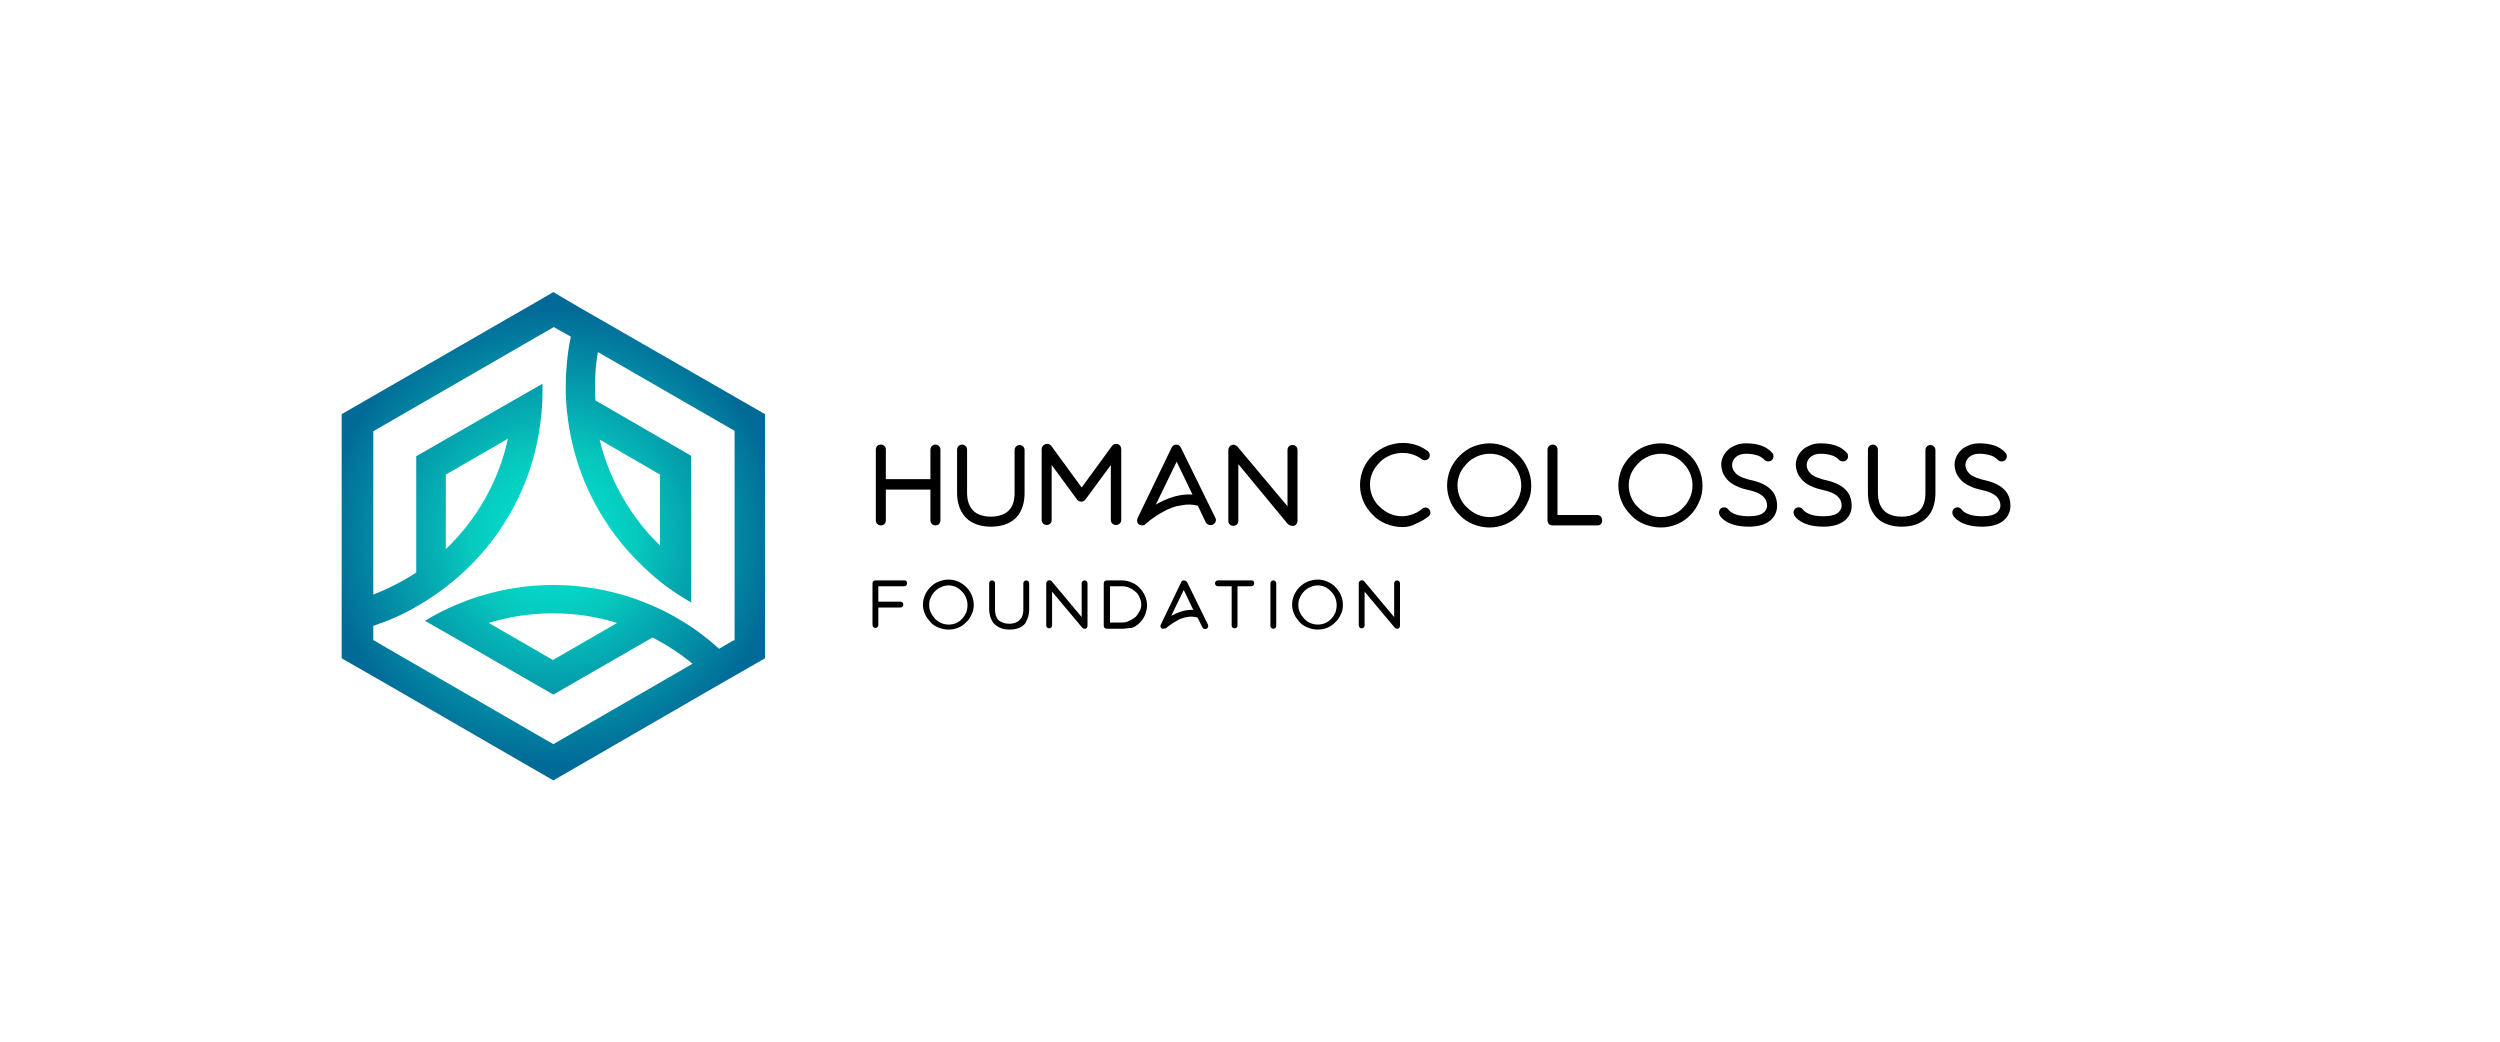 <?xml version="1.0" encoding="utf-8"?>
<!-- Generator: Adobe Illustrator 24.1.0, SVG Export Plug-In . SVG Version: 6.00 Build 0)  -->
<svg version="1.1" id="Warstwa_1" xmlns="http://www.w3.org/2000/svg" xmlns:xlink="http://www.w3.org/1999/xlink" x="0px" y="0px"
	 viewBox="0 0 600 250" style="enable-background:new 0 0 600 250;" xml:space="preserve">
<style type="text/css">
	.st0{fill:#1EA2C1;}
	.st1{fill:url(#SVGID_1_);}
	.st2{fill:url(#SVGID_2_);}
	.st3{fill:#FFFFFF;}
	.st4{fill:url(#SVGID_3_);}
</style>
<g>
	<path d="M225.7,107.9v17c0,0.7-0.5,1.2-1.2,1.2c-0.7,0-1.2-0.6-1.2-1.2v-7.4h-10.7v7.4c0,0.7-0.5,1.2-1.2,1.2
		c-0.7,0-1.2-0.6-1.2-1.2v-17c0-0.7,0.5-1.2,1.2-1.2c0.7,0,1.2,0.5,1.2,1.2v7.1h10.7v-7.1c0-0.7,0.6-1.2,1.2-1.2
		C225.1,106.7,225.7,107.2,225.7,107.9z"/>
	<path d="M237.8,126.4c-1.8,0-3.4-0.4-4.6-1.1c-1.1-0.6-1.9-1.5-2.5-2.6c-1-1.9-1-3.8-1-4.5v-10.3c0-0.7,0.6-1.2,1.2-1.2
		c0.7,0,1.2,0.6,1.2,1.2v10.3c0,0.5,0,2,0.7,3.3c0.4,0.7,0.9,1.3,1.6,1.7c0.9,0.5,2,0.8,3.4,0.8s2.5-0.3,3.4-0.8
		c0.7-0.4,1.2-0.9,1.6-1.6c0.7-1.3,0.7-2.8,0.7-3.3v-10.3c0-0.7,0.6-1.2,1.2-1.2c0.7,0,1.2,0.6,1.2,1.2v10.3c0,0.6,0,2.6-1,4.5
		C244.1,124.4,242.1,126.4,237.8,126.4z"/>
	<path d="M267.8,126c-0.7,0-1.2-0.6-1.2-1.2v-13.2l-6.1,8.3c-0.2,0.3-0.6,0.5-1,0.5s-0.8-0.2-1-0.5l-6.1-8.3v13.2
		c0,0.7-0.5,1.2-1.2,1.2c-0.7,0-1.2-0.6-1.2-1.2v-17c0-0.5,0.3-1,0.9-1.2c0.5-0.2,1.1,0,1.4,0.4l7.3,10l7.3-10
		c0.3-0.4,0.9-0.6,1.4-0.4c0.5,0.2,0.8,0.6,0.8,1.2v17C269.1,125.5,268.5,126,267.8,126z"/>
	<path d="M274.1,126.1c-0.2,0-0.5-0.1-0.7-0.2c-0.5-0.3-0.6-1-0.4-1.5l8.2-17c0.2-0.4,0.6-0.7,1.1-0.7c0.5,0,0.9,0.3,1.1,0.7
		l8.3,16.9c0.3,0.6,0,1.3-0.6,1.6c-0.6,0.3-1.4,0-1.7-0.5l-1.9-4c-1.3-0.4-2.6-0.4-4.1-0.1c-1.4,0.2-2.8,0.7-4.2,1.5
		c-2.5,1.3-4.3,3-4.3,3C274.8,126,274.4,126.1,274.1,126.1z M282.4,110.8l-5,10.3c0.2-0.1,0.4-0.2,0.7-0.4c1.7-0.9,3.3-1.5,4.9-1.8
		c1.1-0.2,2.2-0.3,3.2-0.2L282.4,110.8z"/>
	<path d="M310.1,126.2c-0.4,0-0.7-0.2-1-0.4l-11.9-14.4V125c0,0.7-0.5,1.2-1.2,1.2c-0.7,0-1.2-0.5-1.2-1.2v-17c0-0.5,0.3-1,0.8-1.2
		c0.5-0.2,1,0,1.4,0.4l12,14.3V108c0-0.7,0.5-1.2,1.2-1.2c0.7,0,1.2,0.5,1.2,1.2v17c0,0.5-0.3,1-0.8,1.2
		C310.4,126.2,310.2,126.2,310.1,126.2z"/>
	<path d="M336.6,126.5c-1.4,0-2.7-0.3-4-0.8c-1.2-0.5-2.3-1.2-3.2-2.2c-0.9-0.9-1.7-2-2.2-3.2c-0.5-1.2-0.8-2.5-0.8-3.9
		c0-1.4,0.3-2.7,0.8-3.9c0.5-1.2,1.3-2.3,2.2-3.2c0.9-0.9,2.1-1.7,3.3-2.2c1.3-0.5,2.6-0.8,4-0.8c2.2,0,4.3,0.7,6,2
		c0.5,0.4,0.6,1.2,0.2,1.7c-0.4,0.5-1.2,0.6-1.7,0.2c-1.3-1-2.9-1.5-4.6-1.5c-1,0-2.1,0.2-3,0.6c-0.9,0.4-1.8,0.9-2.5,1.7
		c-0.7,0.7-1.3,1.5-1.7,2.4c-0.4,0.9-0.6,1.9-0.6,2.9s0.2,2,0.6,2.9c0.4,0.9,0.9,1.7,1.7,2.4c1.5,1.5,3.4,2.3,5.4,2.3
		c0.9,0,1.8-0.2,2.6-0.5c0.8-0.3,1.6-0.7,2.2-1.3c0.5-0.4,1.3-0.4,1.7,0.1s0.4,1.3-0.1,1.7c-0.9,0.7-1.9,1.3-2.9,1.7
		C339,126.2,337.8,126.5,336.6,126.5z"/>
	<path d="M357.5,126.6c-1.4,0-2.7-0.3-4-0.8c-1.2-0.5-2.3-1.2-3.2-2.2c-0.9-0.9-1.7-2-2.2-3.2c-0.5-1.2-0.8-2.5-0.8-3.9
		c0-1.4,0.3-2.7,0.8-3.9c0.5-1.2,1.3-2.3,2.2-3.2c0.9-0.9,2-1.7,3.2-2.2c1.3-0.5,2.6-0.8,4-0.8c2.7,0,5.2,1.1,7.1,3
		c0.9,0.9,1.6,2,2.1,3.2c0.5,1.2,0.8,2.5,0.8,3.9c0,1.4-0.2,2.7-0.8,3.9c-0.5,1.2-1.2,2.3-2.1,3.2
		C362.7,125.5,360.2,126.6,357.5,126.6z M357.6,108.9c-1,0-2.1,0.2-3,0.6c-0.9,0.4-1.8,0.9-2.5,1.7c-0.7,0.7-1.3,1.5-1.7,2.4
		c-0.4,0.9-0.6,1.9-0.6,2.9c0,1,0.2,2,0.6,2.9c0.4,0.9,0.9,1.7,1.7,2.4c1.5,1.5,3.4,2.3,5.4,2.3c2.1,0,4-0.8,5.4-2.3
		c0.7-0.7,1.2-1.5,1.6-2.4c0.4-0.9,0.6-1.9,0.6-2.9c0-2-0.8-3.9-2.2-5.3C361.5,109.7,359.6,108.9,357.6,108.9z"/>
	<path d="M383.4,126.1h-10.8c-0.7,0-1.2-0.5-1.2-1.2v-17c0-0.7,0.6-1.2,1.2-1.2c0.7,0,1.2,0.5,1.2,1.2v15.7h9.5
		c0.7,0,1.2,0.5,1.2,1.2C384.6,125.6,384.1,126.1,383.4,126.1z"/>
	<path d="M398.6,126.6c-1.4,0-2.7-0.3-4-0.8c-1.2-0.5-2.3-1.2-3.2-2.2c-0.9-0.9-1.7-2-2.2-3.2c-0.5-1.2-0.8-2.5-0.8-3.9
		c0-1.4,0.3-2.7,0.8-3.9c0.5-1.2,1.3-2.3,2.2-3.2c0.9-0.9,2-1.7,3.2-2.2c1.3-0.5,2.6-0.8,4-0.8c2.7,0,5.2,1.1,7.1,3
		c0.9,0.9,1.6,2,2.1,3.2c0.5,1.2,0.8,2.5,0.8,3.9c0,1.4-0.2,2.7-0.8,3.9c-0.5,1.2-1.2,2.3-2.1,3.2
		C403.9,125.5,401.3,126.6,398.6,126.6z M398.7,108.9c-1,0-2.1,0.2-3,0.6c-0.9,0.4-1.8,0.9-2.5,1.7c-0.7,0.7-1.3,1.5-1.7,2.4
		c-0.4,0.9-0.6,1.9-0.6,2.9c0,1,0.2,2,0.6,2.9c0.4,0.9,0.9,1.7,1.7,2.4c1.5,1.5,3.4,2.3,5.4,2.3c2.1,0,4-0.8,5.4-2.3
		c0.7-0.7,1.2-1.5,1.6-2.4c0.4-0.9,0.6-1.9,0.6-2.9c0-2-0.8-3.9-2.2-5.3C402.6,109.7,400.7,108.9,398.7,108.9z"/>
	<path d="M419.7,126.4c-5.4,0-6.9-2.5-7-2.8c-0.3-0.6-0.1-1.4,0.5-1.7c0.6-0.3,1.3-0.1,1.7,0.5c0,0,0.3,0.4,0.9,0.7
		c1.2,0.7,2.8,0.8,4,0.8c1.6,0,2.9-0.3,3.6-1c0.5-0.5,0.7-1.1,0.7-1.5c0-0.9-0.3-1.6-0.9-2.2c-0.8-0.8-2.1-1.3-4-1.7
		c-1.4-0.3-2.5-0.8-3.5-1.4c-0.8-0.5-1.4-1.2-1.9-2c-0.7-1.2-0.7-2.4-0.7-2.6c0-1.3,0.6-2.6,1.7-3.6c0.5-0.5,1.2-0.8,1.9-1.1
		c0.7-0.3,1.6-0.4,2.4-0.4c4.8,0,6.2,2.3,6.4,2.5c0.3,0.6,0.1,1.4-0.5,1.7c-0.6,0.3-1.3,0.1-1.7-0.4c0,0-0.3-0.3-0.8-0.6
		c-0.6-0.3-1.7-0.7-3.4-0.7c-1.4,0-2.2,0.5-2.6,0.9c-0.5,0.5-0.8,1.1-0.8,1.8v0c0,0.1,0,0.7,0.4,1.4c0.3,0.4,0.6,0.8,1.1,1.1
		c0.6,0.4,1.5,0.7,2.5,1c2.4,0.5,4.1,1.2,5.2,2.3c1.1,1,1.6,2.4,1.6,4c0,1.3-0.5,2.5-1.5,3.4C423.8,125.9,422,126.4,419.7,126.4z"/>
	<path d="M437.6,126.4c-5.4,0-6.9-2.5-7-2.8c-0.3-0.6-0.1-1.4,0.5-1.7c0.6-0.3,1.3-0.1,1.7,0.5c0,0,0.3,0.4,0.9,0.7
		c1.2,0.7,2.8,0.8,4,0.8c1.6,0,2.9-0.3,3.6-1c0.5-0.5,0.7-1.1,0.7-1.5c0-0.9-0.3-1.6-0.9-2.2c-0.8-0.8-2.1-1.3-4-1.7
		c-1.4-0.3-2.5-0.8-3.5-1.4c-0.8-0.5-1.4-1.2-1.9-2c-0.7-1.2-0.7-2.4-0.7-2.6c0-1.3,0.6-2.6,1.7-3.6c0.5-0.5,1.2-0.8,1.9-1.1
		c0.7-0.3,1.6-0.4,2.4-0.4c4.8,0,6.2,2.3,6.4,2.5c0.3,0.6,0.1,1.4-0.5,1.7c-0.6,0.3-1.3,0.1-1.7-0.4c0,0-0.3-0.3-0.8-0.6
		c-0.6-0.3-1.7-0.7-3.4-0.7c-1.4,0-2.2,0.5-2.6,0.9c-0.5,0.5-0.8,1.1-0.8,1.8v0c0,0.1,0,0.7,0.4,1.4c0.3,0.4,0.6,0.8,1.1,1.1
		c0.6,0.4,1.5,0.7,2.5,1c2.4,0.5,4.1,1.2,5.2,2.3c1.1,1,1.6,2.4,1.6,4c0,1.3-0.5,2.5-1.5,3.4C441.6,125.9,439.9,126.4,437.6,126.4z"
		/>
	<path d="M456.4,126.4c-1.8,0-3.4-0.4-4.6-1.1c-1.1-0.6-1.9-1.5-2.5-2.6c-1-1.9-1-3.8-1-4.5v-10.3c0-0.7,0.6-1.2,1.2-1.2
		c0.7,0,1.2,0.6,1.2,1.2v10.3c0,0.5,0,2,0.7,3.3c0.4,0.7,0.9,1.3,1.6,1.7c0.9,0.5,2,0.8,3.4,0.8c1.4,0,2.5-0.3,3.4-0.8
		c0.7-0.4,1.2-0.9,1.6-1.6c0.7-1.3,0.7-2.8,0.7-3.3v-10.3c0-0.7,0.6-1.2,1.2-1.2c0.7,0,1.2,0.6,1.2,1.2v10.3c0,0.6,0,2.6-1,4.5
		C462.6,124.4,460.7,126.4,456.4,126.4z"/>
	<path d="M475.7,126.4c-5.4,0-6.9-2.5-7-2.8c-0.3-0.6-0.1-1.4,0.5-1.7c0.6-0.3,1.3-0.1,1.7,0.5c0,0,0.3,0.4,0.9,0.7
		c1.2,0.7,2.8,0.8,4,0.8c1.6,0,2.9-0.3,3.6-1c0.5-0.5,0.7-1.1,0.7-1.5c0-0.9-0.3-1.6-0.9-2.2c-0.8-0.8-2.1-1.3-4-1.7
		c-1.4-0.3-2.5-0.8-3.5-1.4c-0.8-0.5-1.4-1.2-1.9-2c-0.7-1.2-0.7-2.4-0.7-2.6c0-1.3,0.6-2.6,1.7-3.6c0.5-0.5,1.2-0.8,1.9-1.1
		c0.7-0.3,1.6-0.4,2.4-0.4c4.8,0,6.2,2.3,6.4,2.5c0.3,0.6,0.1,1.4-0.5,1.7c-0.6,0.3-1.3,0.1-1.7-0.4c0,0-0.3-0.3-0.8-0.6
		c-0.6-0.3-1.7-0.7-3.4-0.7c-1.4,0-2.2,0.5-2.6,0.9c-0.5,0.5-0.8,1.1-0.8,1.8v0c0,0.1,0,0.7,0.4,1.4c0.3,0.4,0.6,0.8,1.1,1.1
		c0.6,0.4,1.5,0.7,2.5,1c2.4,0.5,4.1,1.2,5.2,2.3c1.1,1,1.6,2.4,1.6,4c0,1.3-0.5,2.5-1.5,3.4C479.8,125.9,478,126.4,475.7,126.4z"/>
	<path d="M217.7,140c0,0.4-0.3,0.7-0.7,0.7h-6.2v3.7h5.3c0.4,0,0.7,0.3,0.7,0.7c0,0.4-0.3,0.7-0.7,0.7h-5.3v4.2
		c0,0.4-0.3,0.7-0.7,0.7s-0.7-0.3-0.7-0.7V140c0-0.4,0.3-0.7,0.7-0.7h7C217.4,139.2,217.7,139.6,217.7,140z"/>
	<path d="M227.6,151.1c-0.8,0-1.6-0.2-2.4-0.5c-0.7-0.3-1.4-0.7-1.9-1.3c-0.5-0.6-1-1.2-1.3-1.9c-0.3-0.7-0.5-1.5-0.5-2.3
		c0-0.8,0.2-1.6,0.5-2.3c0.3-0.7,0.8-1.4,1.3-1.9c0.6-0.6,1.2-1,1.9-1.3c0.8-0.3,1.6-0.5,2.4-0.5c1.6,0,3.1,0.6,4.3,1.8
		c0.5,0.5,1,1.2,1.3,1.9c0.3,0.7,0.5,1.5,0.5,2.3c0,0.8-0.1,1.6-0.5,2.3c-0.3,0.7-0.7,1.4-1.3,1.9
		C230.8,150.5,229.3,151.1,227.6,151.1z M227.7,140.5c-0.6,0-1.2,0.1-1.8,0.4c-0.6,0.2-1.1,0.6-1.5,1c-0.4,0.4-0.8,0.9-1,1.5
		c-0.3,0.5-0.4,1.1-0.4,1.8s0.1,1.2,0.4,1.8c0.2,0.5,0.6,1,1,1.5c0.9,0.9,2,1.4,3.3,1.4s2.4-0.5,3.2-1.4c0.4-0.4,0.7-0.9,1-1.5
		c0.2-0.6,0.3-1.2,0.3-1.8c0-1.2-0.5-2.4-1.3-3.2C230,141,228.9,140.5,227.7,140.5z"/>
	<path d="M242.3,151.1c-1.1,0-2-0.2-2.8-0.7c-0.7-0.4-1.2-0.9-1.5-1.6c-0.6-1.1-0.6-2.3-0.6-2.7V140c0-0.4,0.3-0.7,0.7-0.7
		c0.4,0,0.7,0.3,0.7,0.7v6.2c0,0.3,0,1.2,0.4,2c0.2,0.4,0.5,0.8,1,1c0.5,0.3,1.2,0.5,2,0.5c0.8,0,1.5-0.2,2-0.5c0.4-0.2,0.7-0.6,1-1
		c0.4-0.8,0.4-1.7,0.4-2V140c0-0.4,0.3-0.7,0.7-0.7c0.4,0,0.7,0.3,0.7,0.7v6.2c0,0.4,0,1.6-0.6,2.7
		C246.1,149.9,244.9,151.1,242.3,151.1z"/>
	<path d="M260.3,150.9c-0.2,0-0.4-0.1-0.6-0.3l-7.2-8.6v8.1c0,0.4-0.3,0.7-0.7,0.7c-0.4,0-0.7-0.3-0.7-0.7V140
		c0-0.3,0.2-0.6,0.5-0.7s0.6,0,0.8,0.2l7.2,8.6V140c0-0.4,0.3-0.7,0.7-0.7c0.4,0,0.7,0.3,0.7,0.7v10.2c0,0.3-0.2,0.6-0.5,0.7
		C260.5,150.9,260.4,150.9,260.3,150.9z"/>
	<path d="M269.3,150.9L269.3,150.9h-3.7c-0.4,0-0.7-0.3-0.7-0.7V140c0-0.2,0.1-0.4,0.2-0.5c0.1-0.1,0.3-0.2,0.5-0.2h3.7
		c0.8,0,1.6,0.2,2.3,0.5c0.7,0.3,1.4,0.7,1.9,1.3c0.5,0.5,1,1.2,1.3,1.9c0.3,0.7,0.5,1.5,0.5,2.3c0,0.8-0.2,1.5-0.5,2.3
		c-0.3,0.7-0.7,1.3-1.3,1.9c-0.5,0.5-1.2,1-1.9,1.2C270.9,150.7,270.1,150.9,269.3,150.9z M266.4,149.4h2.9c0.6,0,1.2-0.1,1.7-0.4
		c0.5-0.2,1-0.5,1.5-0.9c0.4-0.4,0.7-0.9,1-1.4s0.4-1.1,0.4-1.6c0-0.6-0.1-1.1-0.4-1.7c-0.2-0.5-0.5-1-1-1.4c-0.9-0.8-2-1.3-3.2-1.3
		h-2.9V149.4z"/>
	<path d="M279.2,150.9c-0.1,0-0.3,0-0.4-0.1c-0.3-0.2-0.4-0.6-0.2-0.9l4.9-10.2c0.1-0.3,0.4-0.4,0.7-0.4s0.5,0.2,0.7,0.4l5,10.2
		c0.2,0.4,0,0.8-0.3,1c-0.4,0.2-0.8,0-1-0.3l-1.2-2.4c-0.8-0.2-1.6-0.3-2.5-0.1c-0.8,0.1-1.7,0.4-2.5,0.9c-1.5,0.8-2.6,1.8-2.6,1.8
		C279.5,150.8,279.3,150.9,279.2,150.9z M284.1,141.6l-3,6.2c0.1-0.1,0.3-0.1,0.4-0.2c1-0.5,2-0.9,3-1.1c0.7-0.1,1.3-0.2,1.9-0.1
		L284.1,141.6z"/>
	<path d="M301,140c0,0.4-0.3,0.7-0.7,0.7H297v9.4c0,0.4-0.3,0.7-0.7,0.7c-0.4,0-0.7-0.3-0.7-0.7v-9.4h-3.3c-0.4,0-0.7-0.3-0.7-0.7
		s0.3-0.7,0.7-0.7h8C300.7,139.2,301,139.5,301,140z"/>
	<path d="M305.6,150.9c-0.4,0-0.7-0.3-0.7-0.7V140c0-0.4,0.3-0.7,0.7-0.7c0.4,0,0.7,0.3,0.7,0.7v10.2
		C306.3,150.6,306,150.9,305.6,150.9z"/>
	<path d="M316.2,151.1c-0.8,0-1.6-0.2-2.4-0.5c-0.7-0.3-1.4-0.7-1.9-1.3c-0.5-0.6-1-1.2-1.3-1.9c-0.3-0.7-0.5-1.5-0.5-2.3
		c0-0.8,0.2-1.6,0.5-2.3c0.3-0.7,0.8-1.4,1.3-1.9c0.6-0.6,1.2-1,1.9-1.3c0.8-0.3,1.6-0.5,2.4-0.5c1.6,0,3.1,0.6,4.3,1.8
		c0.5,0.5,1,1.2,1.3,1.9c0.3,0.7,0.5,1.5,0.5,2.3c0,0.8-0.1,1.6-0.5,2.3c-0.3,0.7-0.7,1.4-1.3,1.9
		C319.4,150.5,317.9,151.1,316.2,151.1z M316.3,140.5c-0.6,0-1.2,0.1-1.8,0.4c-0.6,0.2-1.1,0.6-1.5,1c-0.4,0.4-0.8,0.9-1,1.5
		c-0.3,0.5-0.4,1.1-0.4,1.8s0.1,1.2,0.4,1.8c0.2,0.5,0.6,1,1,1.5c0.9,0.9,2,1.4,3.3,1.4c1.2,0,2.4-0.5,3.2-1.4
		c0.4-0.4,0.7-0.9,1-1.5c0.2-0.6,0.3-1.2,0.3-1.8c0-1.2-0.5-2.4-1.3-3.2C318.6,141,317.5,140.5,316.3,140.5z"/>
	<path d="M335.3,150.9c-0.2,0-0.4-0.1-0.6-0.3l-7.2-8.6v8.1c0,0.4-0.3,0.7-0.7,0.7c-0.4,0-0.7-0.3-0.7-0.7V140
		c0-0.3,0.2-0.6,0.5-0.7s0.6,0,0.8,0.2l7.2,8.6V140c0-0.4,0.3-0.7,0.7-0.7c0.4,0,0.7,0.3,0.7,0.7v10.2c0,0.3-0.2,0.6-0.5,0.7
		C335.4,150.9,335.3,150.9,335.3,150.9z"/>
</g>
<g>
	<radialGradient id="SVGID_1_" cx="132.742" cy="128.704" r="54.817" gradientUnits="userSpaceOnUse">
		<stop  offset="6.385220e-03" style="stop-color:#00E7D6"/>
		<stop  offset="0.365" style="stop-color:#07C9BE"/>
		<stop  offset="0.524" style="stop-color:#05B0B4"/>
		<stop  offset="1" style="stop-color:#016A97"/>
	</radialGradient>
	<path class="st1" d="M145,77.2l-6.1-3.5l-6.1-3.6l-6.2,3.6l-6.1,3.5L82,99.4V158l5.6,3.2l6.1,3.5l39.1,22.6l39.1-22.6l6.1-3.5
		l5.6-3.2V99.4L145,77.2z M176,153.7l-3.4,2c-2.8-2.5-5.8-4.8-9-6.7c-2.4-1.5-5-2.8-7.6-3.9c-7.1-3-15-4.7-23.2-4.7
		c-8.2,0-16.1,1.7-23.2,4.7c-2.6,1.1-5.2,2.4-7.6,3.9l7,4l23.8,13.7l23.8-13.7c3.5,1.8,6.7,3.9,9.6,6.3l-33.4,19.3l-33.4-19.3
		l-6.4-3.7l-3.4-2v-3.4c3.6-1.2,7.1-2.7,10.3-4.6c2.5-1.4,4.9-3,7.2-4.8c12.4-9.5,20.9-23.9,22.7-40.2c0.3-2.2,0.4-4.5,0.4-6.8
		c0-0.6,0-1.2,0-1.7l-7,4l-23.3,13.4v27.9c-3.2,2.1-6.7,3.9-10.3,5.3v-39.2l32.9-19l6.4-3.7l4-2.3l4.1,2.3c-0.6,2.7-0.9,5.5-1.1,8.3
		c-0.1,1-0.1,1.9-0.1,2.9c-0.1,2.9,0.1,5.7,0.5,8.6c1.5,11.6,6.4,22.5,14.3,31.5c2.5,2.8,5.2,5.4,8.1,7.7c2.3,1.8,4.7,3.4,7.2,4.8
		v-35.2l-23-13.3c-0.1-2.2-0.1-4.3,0-6.5c0.1-1.7,0.3-3.4,0.6-5.1l32.8,18.9V153.7z M148.1,149.5l-15.4,8.9l-15.4-8.9
		c4.9-1.5,10-2.3,15.4-2.3C138.1,147.2,143.3,148,148.1,149.5z M107,131.8v-17.9l14.9-8.6C119.7,115.5,114.4,124.7,107,131.8z
		 M143.9,105.5l14.5,8.4v17c-1-1-2-2-2.9-3C149.8,121.3,145.9,113.7,143.9,105.5z"/>
</g>
</svg>
